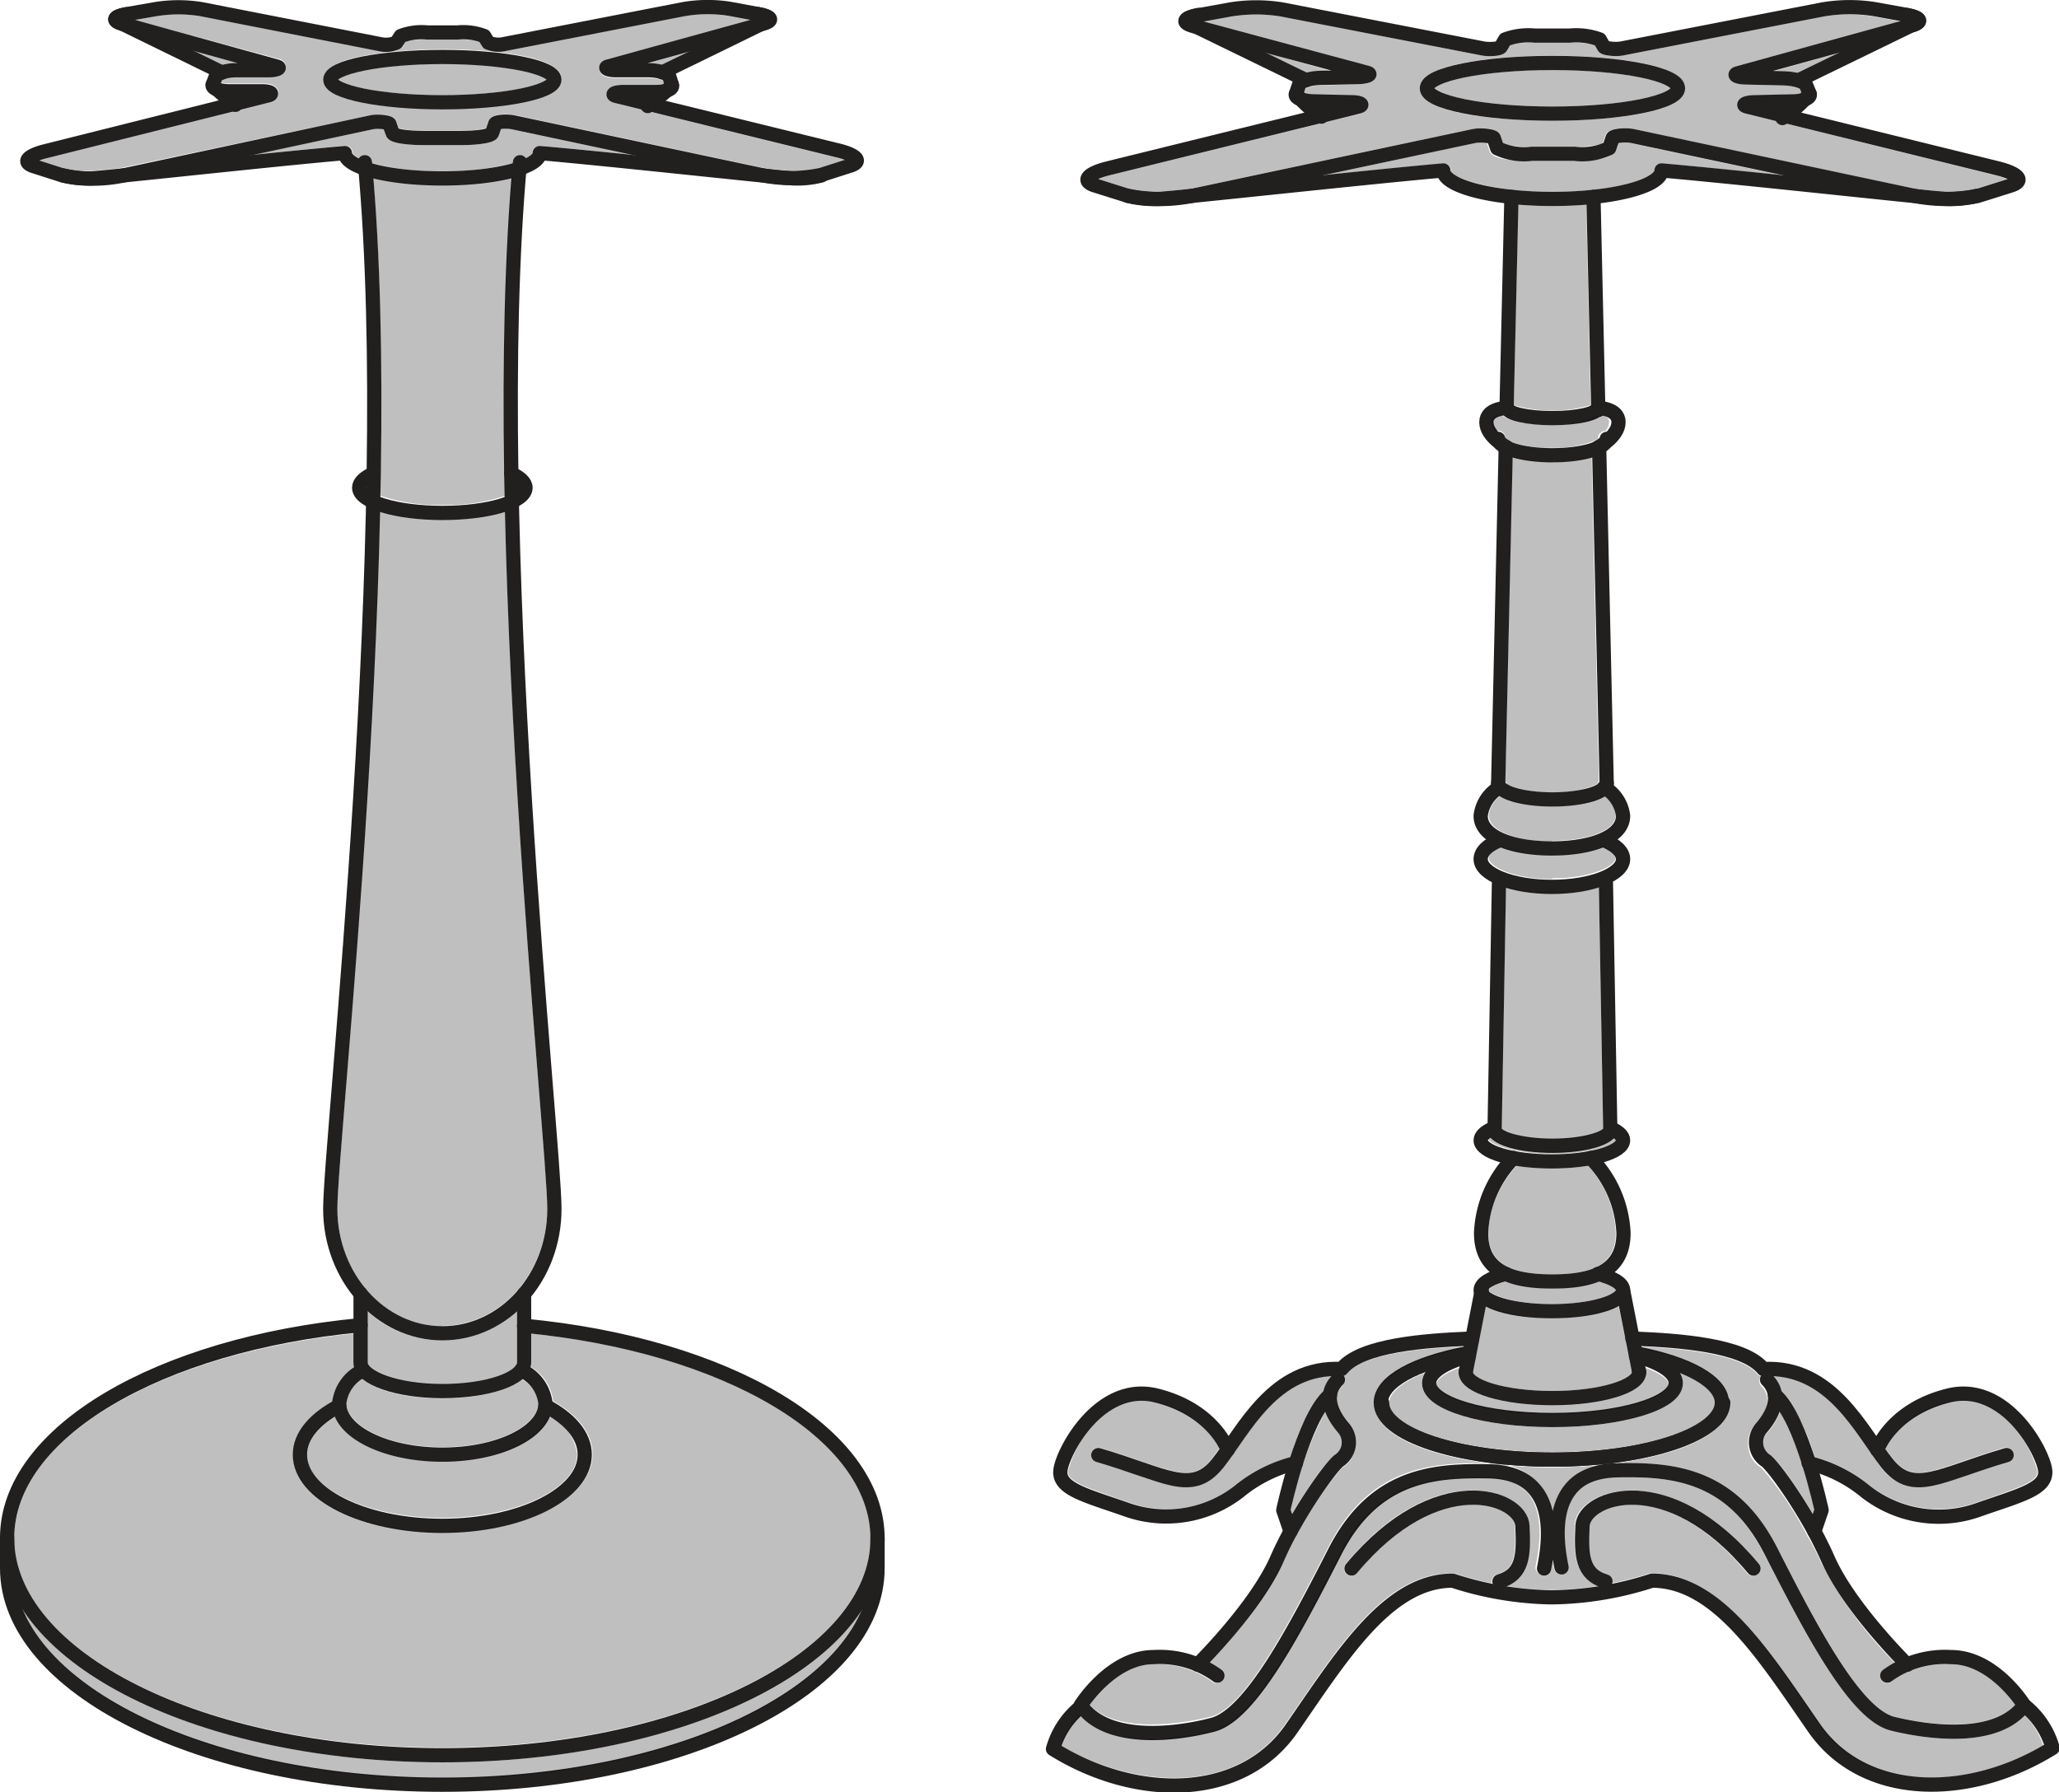 <svg xmlns="http://www.w3.org/2000/svg" viewBox="0 0 144.58 125.87"><defs><style>.cls-1{fill:none;stroke:#221f1f;stroke-linecap:round;stroke-linejoin:round;}.cls-2{fill:currentColor;opacity:0.25;}</style></defs><title>podstole_cl</title><g id="Layer_2" data-name="Layer 2"><g id="Layer_1-2" data-name="Layer 1"><path style="fill:none;stroke:#221f1f;stroke-linecap:round;stroke-linejoin:round;" d="M36.8,93.1c14.14,1.33,24.82,7.52,24.82,14.94,0,8.41-13.68,15.22-30.56,15.22S.5,116.45.5,108c0-7.42,10.68-13.61,24.82-14.94"/><path style="fill:none;stroke:#221f1f;stroke-linecap:round;stroke-linejoin:round;" d="M38.3,98.72c1.71.89,2.76,2.1,2.76,3.43,0,2.75-4.48,5-10,5s-10-2.23-10-5c0-1.33,1.05-2.53,2.76-3.43"/><path style="fill:none;stroke:#221f1f;stroke-linecap:round;stroke-linejoin:round;" d="M36.6,96.23a2.88,2.88,0,0,1,1.7,2.32c0,2-3.24,3.6-7.24,3.6s-7.24-1.61-7.24-3.6a2.89,2.89,0,0,1,1.65-2.3"/><path style="fill:none;stroke:#221f1f;stroke-linecap:round;stroke-linejoin:round;" d="M35.9,33.25c.63.29,1,.63,1,1,0,1-2.61,1.77-5.84,1.77s-5.84-.79-5.84-1.77c0-.37.37-.71,1-1"/><ellipse style="fill:none;stroke:#221f1f;stroke-linecap:round;stroke-linejoin:round;" cx="31.06" cy="5.59" rx="7.87" ry="1.59"/><path style="fill:none;stroke:#221f1f;stroke-linecap:round;stroke-linejoin:round;" d="M.5,108v2.12c0,8.4,13.68,15.21,30.56,15.21s30.56-6.81,30.56-15.21V108"/><path style="fill:none;stroke:#221f1f;stroke-linecap:round;stroke-linejoin:round;" d="M25.62,11.39C28,37.2,23.19,80.1,23.19,84.89s3.52,8.74,7.87,8.74,7.87-3.91,7.87-8.74-4.76-47.69-2.42-73.5"/><path style="fill:none;stroke:#221f1f;stroke-linecap:round;stroke-linejoin:round;" d="M48,.64,35.42,3.09A1.85,1.85,0,0,1,34.29,3L34,2.53a4.14,4.14,0,0,0-1.87-.25H30a4.08,4.08,0,0,0-1.86.25L27.83,3a1.85,1.85,0,0,1-1.13.1L14.12.64a10,10,0,0,0-3.19,0L8.86,1c-.92.17-1,.46-.27.67l10.84,3c.35.09,0,.25-.53.26l-2.33,0c-.7,0-1.32.22-1.42.45l-.21.55c-.1.25.39.46,1.11.48l2.37,0c.59,0,.82.19.39.29L3.22,10.61c-1.34.33-1.7.8-.82,1.07l2,.64a10.23,10.23,0,0,0,4.27,0L26.08,8.59c.48-.1,1.22,0,1.27.12l.22.63c.06.2,1,.35,2.17.35h2.64c1.16,0,2.11-.15,2.17-.35l.22-.63c0-.15.79-.22,1.27-.12l17.38,3.69a10.19,10.19,0,0,0,4.26,0l2-.64c.89-.27.52-.74-.81-1.07L43.31,6.75c-.43-.1-.2-.27.39-.29l2.37,0c.72,0,1.21-.23,1.11-.48L47,5.38c-.09-.23-.71-.43-1.42-.45l-2.32,0c-.58,0-.89-.17-.54-.26l10.84-3c.78-.21.65-.5-.27-.67L51.19.61A10,10,0,0,0,48,.64Z"/><path style="fill:none;stroke:#221f1f;stroke-linecap:round;stroke-linejoin:round;" d="M4.44,12.32a6.83,6.83,0,0,0,1.93.21c.62,0,13.14-1.38,17.85-1.78,0,1,3.06,1.78,6.84,1.78s6.84-.8,6.84-1.78c4.72.4,17.23,1.77,17.85,1.78a6.83,6.83,0,0,0,1.93-.21"/><path style="fill:none;stroke:#221f1f;stroke-linecap:round;stroke-linejoin:round;" d="M14.94,5.93c0,.12.75.78,1.59,1.43"/><path style="fill:none;stroke:#221f1f;stroke-linecap:round;stroke-linejoin:round;" d="M8.86,1c-.92.17-1,.46-.27.67l7,3.42"/><path style="fill:none;stroke:#221f1f;stroke-linecap:round;stroke-linejoin:round;" d="M46.51,5.08l7-3.42c.78-.21.65-.5-.27-.67"/><path style="fill:none;stroke:#221f1f;stroke-linecap:round;stroke-linejoin:round;" d="M45.48,7.45c.88-.68,1.75-1.39,1.7-1.52"/><path style="fill:none;stroke:#221f1f;stroke-linecap:round;stroke-linejoin:round;" d="M36.8,90.86v4.83c0,1.13-2.57,2-5.74,2s-5.74-.92-5.74-2V90.86"/><path style="fill:none;stroke:#221f1f;stroke-linecap:round;stroke-linejoin:round;" d="M75.89,119.75S78,116.37,81,116.37a6.89,6.89,0,0,1,4.48,1.3"/><path style="fill:none;stroke:#221f1f;stroke-linecap:round;stroke-linejoin:round;" d="M84.09,116.9s4.07-4,5.57-7.41,4-6.76,4.41-6.95a1.54,1.54,0,0,0,.26-2.27c-.78-.91-1.49-2.28-.39-3.38"/><path style="fill:none;stroke:#221f1f;stroke-linecap:round;stroke-linejoin:round;" d="M90.62,107.54l-.51-1.49s1.37-6.46,3.28-8.1"/><path style="fill:none;stroke:#221f1f;stroke-linecap:round;stroke-linejoin:round;" d="M91,102.74a10,10,0,0,0-4,2A8.33,8.33,0,0,1,79.07,106c-2.86-1-4.74-1.44-4.61-2.73S77.19,97,81.21,98s5,3.81,5,3.81"/><path style="fill:none;stroke:#221f1f;stroke-linecap:round;stroke-linejoin:round;" d="M103.36,94c-3.25.13-7.79.44-9.16,2.14-4.8-.26-6.88,4.35-8.7,6.63s-3.7.77-8.38-.59"/><path style="fill:none;stroke:#221f1f;stroke-linecap:round;stroke-linejoin:round;" d="M105.29,111.05c1.66-.49,1.71-1.85,1.61-3.9s-6-4.21-12,3"/><path style="fill:none;stroke:#221f1f;stroke-linecap:round;stroke-linejoin:round;" d="M109.65,110.07c-.83-4,.14-6.75,3.91-6.82s8,.2,10.78,5.65,5.91,11.5,8.57,12.15,7.34,1.23,9.22-1.3a5.83,5.83,0,0,1,2,3c-5.84,3.64-13.25,3.64-16.76-1.43S120.57,111,116,111a23.55,23.55,0,0,1-7,1.17h-.13A23.53,23.53,0,0,1,102,111c-4.55,0-7.8,5.33-11.31,10.39s-10.91,5.07-16.75,1.43a5.83,5.83,0,0,1,2-3c1.88,2.53,6.56,2,9.22,1.3s5.78-6.69,8.57-12.15,7-5.71,10.78-5.65,4.74,2.8,3.91,6.82"/><path style="fill:none;stroke:#221f1f;stroke-linecap:round;stroke-linejoin:round;" d="M142.13,119.75s-2.08-3.38-5.13-3.38a6.89,6.89,0,0,0-4.48,1.3"/><path style="fill:none;stroke:#221f1f;stroke-linecap:round;stroke-linejoin:round;" d="M133.93,116.9s-4.07-4-5.57-7.41-4-6.76-4.41-6.95a1.54,1.54,0,0,1-.26-2.27c.78-.91,1.49-2.28.39-3.38"/><path style="fill:none;stroke:#221f1f;stroke-linecap:round;stroke-linejoin:round;" d="M127.4,107.54l.51-1.49s-1.37-6.46-3.28-8.1"/><path style="fill:none;stroke:#221f1f;stroke-linecap:round;stroke-linejoin:round;" d="M127,102.74a10,10,0,0,1,4,2A8.33,8.33,0,0,0,139,106c2.86-1,4.74-1.44,4.61-2.73S140.83,97,136.81,98s-5,3.81-5,3.81"/><path style="fill:none;stroke:#221f1f;stroke-linecap:round;stroke-linejoin:round;" d="M114.63,94c3.25.13,7.82.44,9.19,2.14,4.8-.26,6.88,4.35,8.7,6.63s3.7.77,8.38-.59"/><path style="fill:none;stroke:#221f1f;stroke-linecap:round;stroke-linejoin:round;" d="M112.73,111.05c-1.66-.49-1.71-1.85-1.61-3.9s6-4.21,12,3"/><path style="fill:none;stroke:#221f1f;stroke-linecap:round;stroke-linejoin:round;" d="M121,98.5c0,2.2-5.35,4-11.95,4s-12-1.77-12-4"/><path style="fill:none;stroke:#221f1f;stroke-linecap:round;stroke-linejoin:round;" d="M114.91,95.05c3.61.68,6,2,6,3.45,0,2.2-5.35,4-11.95,4s-12-1.77-12-4c0-1.48,2.44-2.77,6-3.45"/><path style="fill:none;stroke:#221f1f;stroke-linecap:round;stroke-linejoin:round;" d="M114.88,95.22c1.71.47,2.79,1.15,2.79,1.91,0,1.43-3.88,2.59-8.66,2.59s-8.66-1.16-8.66-2.59c0-.76,1.08-1.44,2.79-1.91"/><path style="fill:none;stroke:#221f1f;stroke-linecap:round;stroke-linejoin:round;" d="M115.1,96.36c0,1-2.72,1.82-6.09,1.82s-6.09-.81-6.09-1.82"/><path style="fill:none;stroke:#221f1f;stroke-linecap:round;stroke-linejoin:round;" d="M112.21,89.46c1.08.28,1.76.68,1.76,1.14,0,.82-2.22,1.48-5,1.48s-5-.66-5-1.48c0-.46.68-.86,1.76-1.14"/><path style="fill:none;stroke:#221f1f;stroke-linecap:round;stroke-linejoin:round;" d="M113.12,79.24c.53.24.85.53.85.84,0,.82-2.22,1.48-5,1.48s-5-.66-5-1.48c0-.31.31-.59.84-.83"/><path style="fill:none;stroke:#221f1f;stroke-linecap:round;stroke-linejoin:round;" d="M113.14,79.23c0,.68-1.85,1.23-4.13,1.23s-4.13-.55-4.13-1.23"/><path style="fill:none;stroke:#221f1f;stroke-linecap:round;stroke-linejoin:round;" d="M112.63,59c.83.35,1.34.81,1.34,1.33,0,1.07-2.22,1.95-5,1.95s-5-.88-5-1.95c0-.52.51-1,1.34-1.33"/><path style="fill:none;stroke:#221f1f;stroke-linecap:round;stroke-linejoin:round;" d="M112.82,55c0,.63-1.7,1.14-3.81,1.14s-3.81-.51-3.81-1.14"/><path style="fill:none;stroke:#221f1f;stroke-linecap:round;stroke-linejoin:round;" d="M112.82,30.82c0,.64-1.7,1.15-3.81,1.15s-3.81-.51-3.81-1.15"/><path style="fill:none;stroke:#221f1f;stroke-linecap:round;stroke-linejoin:round;" d="M112.18,28.65c0,.39-1.42.71-3.17.71s-3.17-.32-3.17-.71"/><path style="fill:none;stroke:#221f1f;stroke-linecap:round;stroke-linejoin:round;" d="M112.64,55.29a2.66,2.66,0,0,1,1.33,2c0,1.48-2.22,2.29-5,2.29s-5-.81-5-2.29a2.66,2.66,0,0,1,1.33-2"/><path style="fill:none;stroke:#221f1f;stroke-linecap:round;stroke-linejoin:round;" d="M111.69,81.32A8,8,0,0,1,114,86.59c0,2.74-2.22,3.4-5,3.4s-5-.66-5-3.4a8,8,0,0,1,2.28-5.27"/><line style="fill:none;stroke:#221f1f;stroke-linecap:round;stroke-linejoin:round;" x1="105.26" y1="61.71" x2="104.95" y2="79.23"/><line style="fill:none;stroke:#221f1f;stroke-linecap:round;stroke-linejoin:round;" x1="105.73" y1="31.44" x2="105.2" y2="55.04"/><line style="fill:none;stroke:#221f1f;stroke-linecap:round;stroke-linejoin:round;" x1="106.13" y1="13.83" x2="105.79" y2="28.65"/><line style="fill:none;stroke:#221f1f;stroke-linecap:round;stroke-linejoin:round;" x1="112.76" y1="61.71" x2="113.07" y2="79.23"/><line style="fill:none;stroke:#221f1f;stroke-linecap:round;stroke-linejoin:round;" x1="112.29" y1="31.44" x2="112.82" y2="55.04"/><line style="fill:none;stroke:#221f1f;stroke-linecap:round;stroke-linejoin:round;" x1="111.89" y1="13.83" x2="112.23" y2="28.79"/><line style="fill:none;stroke:#221f1f;stroke-linecap:round;stroke-linejoin:round;" x1="102.92" y1="96.36" x2="104.05" y2="90.6"/><line style="fill:none;stroke:#221f1f;stroke-linecap:round;stroke-linejoin:round;" x1="113.97" y1="90.6" x2="115.1" y2="96.36"/><path style="fill:none;stroke:#221f1f;stroke-linecap:round;stroke-linejoin:round;" d="M105.84,28.65s-1.47,0-1.47,1,1.44,1.77,1.44,1.77"/><path style="fill:none;stroke:#221f1f;stroke-linecap:round;stroke-linejoin:round;" d="M112.18,28.65s1.47,0,1.47,1-1.44,1.77-1.44,1.77"/><ellipse style="fill:none;stroke:#221f1f;stroke-linecap:round;stroke-linejoin:round;" cx="109.01" cy="6.2" rx="8.82" ry="1.78"/><path style="fill:none;stroke:#221f1f;stroke-linecap:round;stroke-linejoin:round;" d="M128,.66,113.9,3.4c-.46.09-1.19,0-1.27-.11l-.3-.52a4.77,4.77,0,0,0-2.09-.27h-2.47a4.75,4.75,0,0,0-2.08.27l-.3.52c-.08.14-.81.2-1.27.11L90,.66a11.32,11.32,0,0,0-3.58,0l-2.32.42c-1,.19-1.17.51-.3.75L96,5.11c.39.11,0,.28-.6.3l-2.6.06c-.79,0-1.49.23-1.59.5L91,6.59c-.11.27.43.51,1.24.53l2.66.06c.66,0,.92.21.44.32L77.81,11.82c-1.49.37-1.9.9-.91,1.21l2.29.72A11.52,11.52,0,0,0,84,13.69l19.46-4.13c.54-.11,1.37,0,1.43.14l.24.71a4.49,4.49,0,0,0,2.43.39h3a4.49,4.49,0,0,0,2.43-.39l.24-.71c.06-.17.89-.25,1.43-.14l19.46,4.13a11.52,11.52,0,0,0,4.78.06l2.29-.72c1-.31.58-.84-.92-1.21L122.73,7.5c-.48-.11-.22-.3.44-.32l2.66-.06c.8,0,1.35-.26,1.24-.53L126.83,6c-.1-.27-.8-.48-1.59-.5l-2.6-.06c-.65,0-1-.19-.6-.3L134.18,1.8c.87-.24.73-.56-.3-.75L131.56.63A11.32,11.32,0,0,0,128,.66Z"/><path style="fill:none;stroke:#221f1f;stroke-linecap:round;stroke-linejoin:round;" d="M79.19,13.75a7.66,7.66,0,0,0,2.16.22c.69,0,14.71-1.54,20-2,0,1.1,3.43,2,7.66,2s7.66-.89,7.66-2c5.28.45,19.31,2,20,2a7.66,7.66,0,0,0,2.16-.22"/><path style="fill:none;stroke:#221f1f;stroke-linecap:round;stroke-linejoin:round;" d="M91,6.59a8,8,0,0,0,1.78,1.6"/><path style="fill:none;stroke:#221f1f;stroke-linecap:round;stroke-linejoin:round;" d="M84.14,1.05c-1,.19-1.17.51-.3.75l7.87,3.83"/><path style="fill:none;stroke:#221f1f;stroke-linecap:round;stroke-linejoin:round;" d="M126.31,5.63l7.87-3.83c.87-.24.73-.56-.3-.75"/><path style="fill:none;stroke:#221f1f;stroke-linecap:round;stroke-linejoin:round;" d="M125.16,8.29a8.71,8.71,0,0,0,1.91-1.7"/><path style="fill:currentColor;opacity:0.25;" d="M45.56,4.43a5,5,0,0,1,.9.12l2-1-3.22.88Zm81.86,97.89a10.37,10.37,0,0,1,3.93,2.05,7.9,7.9,0,0,0,7.43,1.14l1.28-.45c2-.7,3.07-1.1,3-1.76a7.71,7.71,0,0,0-2.83-4.14,3.92,3.92,0,0,0-3.31-.73,6.56,6.56,0,0,0-4.56,3.26c.19.26.37.51.55.74,1.13,1.42,2.11,1.17,5,.15.82-.28,1.74-.6,2.82-.91a.49.49,0,0,1,.62.34.51.51,0,0,1-.34.62c-1.06.31-2,.62-2.77.9a11.86,11.86,0,0,1-3.55.88,3.12,3.12,0,0,1-2.59-1.36c-.22-.27-.44-.58-.67-.91a.41.41,0,0,1-.14-.2l-.24-.34c-1.5-2.17-3.34-4.83-6.59-5a2.27,2.27,0,0,1,.59,1.08A12.54,12.54,0,0,1,127.42,102.32Zm-3.59-.82a.9.9,0,0,0,.32.58c.48.21,1.85,2,3.14,4.24l.1-.3A26,26,0,0,0,125,99.13a4.89,4.89,0,0,1-.88,1.46A1,1,0,0,0,123.83,101.5ZM31.06,123.76c-13.76,0-25.45-4.55-29.52-10.84,2.65,6.8,14.88,12,29.52,12s26.87-5.15,29.52-12C56.52,119.21,44.82,123.76,31.06,123.76ZM117.31,6.2c-.39-.48-3.35-1.29-8.3-1.29-5.1,0-8.09.85-8.32,1.33.23.39,3.22,1.24,8.32,1.24C114,7.48,116.92,6.68,117.31,6.2Zm-11.17,7.13h0a27,27,0,0,0,2.87.14,27,27,0,0,0,2.87-.14h0c2.84-.3,4.29-1,4.29-1.35a.46.46,0,0,1,.17-.36.48.48,0,0,1,.38-.13c2,.16,5.11.48,8.34.81l-10.57-2.25a2.79,2.79,0,0,0-.91,0l-.18.53c-.07.19-.25.73-2.91.73h-3c-2.66,0-2.84-.53-2.91-.73l-.18-.53a2.79,2.79,0,0,0-.91,0L93,12.3c3.23-.33,6.39-.65,8.34-.81a.48.48,0,0,1,.38.13.46.46,0,0,1,.17.36c0,.35,1.45,1,4.29,1.35ZM36.19,96l0,0a.45.45,0,0,0,.09-.24V92.08a7.72,7.72,0,0,1-10.48,0v3.61c0,.62,2.09,1.55,5.24,1.55C33.8,97.24,35.73,96.54,36.19,96ZM105.33,9.54l.19.56a7.47,7.47,0,0,0,2,.2h3a7.47,7.47,0,0,0,2-.2l.19-.56c.15-.43.76-.53,1.26-.53a4.77,4.77,0,0,1,.74.06l19.47,4.13.36.07c1.14.12,1.94.19,2.13.2h.14a7.49,7.49,0,0,0,1.89-.2l2.22-.69a4.69,4.69,0,0,0-.81-.27L125.45,8.69a.53.53,0,0,1-.29.1.51.51,0,0,1-.4-.2l0-.08L122.61,8c-.61-.15-.64-.53-.62-.69.06-.59.89-.61,1.17-.62l2.65-.06a2.93,2.93,0,0,0,.7-.1l-.15-.37A3.86,3.86,0,0,0,125.23,6l-2.6-.06c-.51,0-1.19-.09-1.25-.63,0-.11,0-.5.53-.65l11.55-3.15-2-.36a10.71,10.71,0,0,0-3.39,0L114,3.89s-1.46.23-1.79-.35l-.24-.4A7.47,7.47,0,0,0,110.24,3h-2.47a7.62,7.62,0,0,0-1.72.14l-.23.4c-.33.58-1.78.35-1.79.35L89.94,1.15a10.71,10.71,0,0,0-3.39,0l-2,.36L96.11,4.63c.55.15.55.54.53.65-.06.54-.74.61-1.25.63L92.79,6a2.38,2.38,0,0,0-1.18.25l-.1.3a2.85,2.85,0,0,0,.7.1l2.65.06c.27,0,1.11,0,1.17.62,0,.16,0,.54-.62.69L93,8.58a.52.52,0,0,1-.28.11l-.06,0L77.93,12.31a4.69,4.69,0,0,0-.81.27l2.22.69a7.49,7.49,0,0,0,1.89.2h.14c.19,0,1-.08,2.13-.2l.36-.07,19.47-4.13S105.07,8.77,105.33,9.54ZM99.69,6.2c0-2.22,8.37-2.29,9.32-2.29s9.32.07,9.32,2.29S110,8.48,109,8.48,99.69,8.42,99.69,6.2ZM92.77,5l.72,0L88.84,3.68,91.75,5.1A4.64,4.64,0,0,1,92.77,5ZM37.3,93.65v2a1.49,1.49,0,0,1,0,.36,3.17,3.17,0,0,1,1.54,2.38c1.78,1,2.77,2.31,2.77,3.72,0,3.07-4.61,5.48-10.5,5.48s-10.5-2.41-10.5-5.48c0-1.41,1-2.72,2.77-3.72a3.16,3.16,0,0,1,1.55-2.38,1.13,1.13,0,0,1-.06-.36v-2C11,95.09,1,101.1,1,108c0,8.12,13.49,14.72,30.06,14.72s30.06-6.6,30.06-14.72C61.12,101.1,51.14,95.09,37.3,93.65ZM27.83,8.55,28,9a6.75,6.75,0,0,0,1.75.17h2.64A6.75,6.75,0,0,0,34.13,9l.17-.47c.14-.42.7-.51,1.17-.51a4.32,4.32,0,0,1,.68.06l17.37,3.69.33.06c1,.1,1.73.17,1.89.17h.2a6,6,0,0,0,1.59-.17l1.84-.58-.58-.18L45.73,7.87a.57.57,0,0,1-.25.08.5.5,0,0,1-.4-.19l0-.06-1.86-.46c-.59-.15-.62-.52-.6-.67.06-.58.84-.6,1.1-.61l2.37,0a2.75,2.75,0,0,0,.55-.07l-.1-.26h0a.55.55,0,0,1-.22-.06,3.92,3.92,0,0,0-.75-.09l-2.33,0c-.27,0-1.09,0-1.16-.6a.6.6,0,0,1,.51-.65L52.64,1.39,51.1,1.11a9.5,9.5,0,0,0-3,0L35.52,3.58s-1.34.22-1.66-.34l-.2-.34a7,7,0,0,0-1.5-.12H30a7.07,7.07,0,0,0-1.5.12l-.2.34c-.31.56-1.64.34-1.66.34L14,1.13a9.22,9.22,0,0,0-3,0l-1.54.28L19.56,4.13a.59.59,0,0,1,.51.65c-.07.57-.89.59-1.16.6l-2.32,0a2.19,2.19,0,0,0-1,.22l-.07.19a2.77,2.77,0,0,0,.56.07l2.37,0c.26,0,1,0,1.1.61,0,.15,0,.52-.6.67l-2.13.53a.58.58,0,0,1-.27.09l-.05,0L3.34,11.09l-.59.18,1.84.58h0A6.64,6.64,0,0,0,6.28,12h.1c.16,0,.87-.07,1.89-.17l.33-.06L26,8.1S27.57,7.81,27.83,8.55Zm-5.14-3c0-2,7.51-2.1,8.37-2.1s8.37.06,8.37,2.1-7.51,2.09-8.37,2.09S22.69,7.62,22.69,5.59Zm.83,93.88a3.41,3.41,0,0,0-2,2.68c0,2.43,4.35,4.48,9.5,4.48s9.5-2,9.5-4.48a3.43,3.43,0,0,0-2-2.68c-.77,1.84-3.81,3.18-7.55,3.18S24.29,101.31,23.52,99.47Zm-7-95h.27l-3.24-.89,2.07,1A5.05,5.05,0,0,1,16.56,4.43Zm9.56,6.92v.1a18.57,18.57,0,0,0,4.94.58A18.57,18.57,0,0,0,36,11.45a.34.34,0,0,1,0-.1.49.49,0,0,1,.54-.45.47.47,0,0,1,.37.23c.29-.14.46-.27.48-.38a.52.52,0,0,1,.16-.37.58.58,0,0,1,.38-.13c1.55.13,3.94.37,6.47.63l-8.47-1.8a2.17,2.17,0,0,0-.76,0L35,9.5c-.07.21-.24.69-2.65.69H29.74c-2.41,0-2.57-.48-2.65-.69L27,9.07a2.22,2.22,0,0,0-.77,0l-8.46,1.8c2.52-.26,4.91-.5,6.46-.63a.57.57,0,0,1,.38.13.52.52,0,0,1,.16.37c0,.11.19.24.48.38a.47.47,0,0,1,.37-.23A.51.51,0,0,1,26.12,11.35ZM38.39,5.59c-.44-.41-2.9-1.1-7.33-1.1s-6.89.69-7.33,1.1c.44.4,2.9,1.09,7.33,1.09S38,6,38.39,5.59ZM31.06,13a21.69,21.69,0,0,1-4.85-.51c.51,6.23.62,13.38.51,20.71v0l0,1.62a12.83,12.83,0,0,0,4.37.64,12.83,12.83,0,0,0,4.37-.64c0-.54,0-1.07,0-1.61,0,0,0,0,0-.05-.12-7.33,0-14.48.5-20.7A21.69,21.69,0,0,1,31.06,13Zm5.6,83.85c-1.07.9-3.34,1.36-5.6,1.36s-4.53-.46-5.6-1.36a2.21,2.21,0,0,0-1.14,1.67c0,1.5,2.71,3.1,6.74,3.1s6.74-1.6,6.74-3.1A2.19,2.19,0,0,0,36.66,96.88Zm-5.6-3.75c4.06,0,7.37-3.7,7.37-8.24,0-1.07-.25-4.2-.6-8.54-.75-9.32-2-25-2.37-40.41a15.23,15.23,0,0,1-4.4.58,15.28,15.28,0,0,1-4.4-.58C26.31,51.3,25,67,24.29,76.35c-.35,4.33-.6,7.47-.6,8.54C23.69,89.43,27,93.13,31.06,93.13ZM125.25,5a4.57,4.57,0,0,1,1,.13l2.91-1.41L124.53,5ZM109,91.58c2.89,0,4.38-.72,4.46-1,0,0-.29-.34-1.22-.6a10.75,10.75,0,0,1-6.48,0c-.93.26-1.2.55-1.22.62C104.63,90.86,106.12,91.58,109,91.58Zm-6.58,4.85a.17.17,0,0,1,0-.07.09.09,0,0,1,0,0s0,0,0,0l.07-.31c-1.12.41-1.64.87-1.64,1.17,0,.86,3.18,2.1,8.16,2.1s8.16-1.24,8.16-2.1c0-.3-.52-.76-1.64-1.17l.06.31s0,0,0,0a.09.09,0,0,1,0,0,.17.17,0,0,1,0,.07v0c-.16,1.52-3.48,2.21-6.58,2.21s-6.42-.69-6.58-2.21Zm4.18-82.06-.31,14.08s0,0,0,0h0a9.78,9.78,0,0,0,5.4,0h0s0,0,0,0l-.31-14.08c-.79.07-1.6.1-2.4.1S107.4,14.44,106.61,14.37ZM92.94,97.69a2.27,2.27,0,0,1,.59-1.08c-3.23.16-5.09,2.82-6.59,5l-.24.34a.41.41,0,0,1-.14.2c-.23.33-.45.64-.67.91a3.12,3.12,0,0,1-2.59,1.36,11.86,11.86,0,0,1-3.55-.88c-.8-.28-1.71-.59-2.77-.9a.51.51,0,0,1-.34-.62.49.49,0,0,1,.62-.34c1.08.31,2,.63,2.82.91,2.92,1,3.9,1.27,5-.15.18-.23.36-.48.55-.75a6.53,6.53,0,0,0-4.56-3.25,3.92,3.92,0,0,0-3.31.73A7.71,7.71,0,0,0,75,103.3c-.07.66,1,1.06,3,1.76l1.28.45a7.9,7.9,0,0,0,7.43-1.14,10.37,10.37,0,0,1,3.93-2.05A12.54,12.54,0,0,1,92.94,97.69ZM109,100.22c-4.55,0-9.16-1.06-9.16-3.1a1.38,1.38,0,0,1,.2-.7c-1.69.67-2.49,1.45-2.49,2.08,0,1.64,4.7,3.47,11.45,3.47s11.45-1.83,11.45-3.47c0-.63-.8-1.41-2.49-2.08a1.38,1.38,0,0,1,.2.7C118.17,99.16,113.56,100.22,109,100.22Zm23.78,21.31c-2.91-.71-6.09-6.92-8.9-12.4-2.6-5.08-6.37-5.45-10.33-5.38a3.65,3.65,0,0,0-2.92,1.16c-.82,1-1,2.72-.5,5.06a.5.5,0,1,1-1,.2c-.06-.28-.11-.56-.15-.82,0,.26-.09.54-.15.82a.5.5,0,1,1-1-.2c.49-2.34.32-4-.5-5.06a3.67,3.67,0,0,0-2.92-1.16c-3.95-.06-7.73.29-10.33,5.38-2.81,5.48-6,11.69-8.9,12.4-2.09.52-7,1.38-9.4-1.08a5.46,5.46,0,0,0-1.3,2.13c5.13,3,12.28,3.53,15.75-1.49l.86-1.24c3.3-4.82,6.42-9.37,10.86-9.37a.45.45,0,0,1,.16,0,21.73,21.73,0,0,0,2.66.7s0,0,0,0a.49.49,0,0,1,.34-.62c1.19-.35,1.36-1.16,1.25-3.4,0-.4-.47-.94-1.43-1.26-2.23-.74-5.94.07-9.67,4.58a.5.5,0,0,1-.7.07.5.5,0,0,1-.07-.71c4-4.9,8.21-5.74,10.75-4.89,1.27.42,2.08,1.25,2.12,2.17.08,1.66.14,3.51-1.62,4.25a19.48,19.48,0,0,0,3.16.27h.13a19.51,19.51,0,0,0,3.17-.27c-1.76-.74-1.7-2.59-1.62-4.25,0-.92.85-1.75,2.12-2.17,2.54-.85,6.7,0,10.75,4.89a.5.5,0,1,1-.77.64c-3.73-4.51-7.44-5.32-9.67-4.58-1,.32-1.41.86-1.43,1.26-.11,2.24.06,3,1.25,3.4a.5.5,0,0,1,.34.62l0,0a22.26,22.26,0,0,0,2.67-.7.45.45,0,0,1,.16,0c4.44,0,7.56,4.55,10.86,9.37l.86,1.24c3.47,5,10.62,4.51,15.75,1.49a5.46,5.46,0,0,0-1.3-2.13C139.83,122.91,134.88,122.05,132.79,121.53ZM90.63,106l.1.3c1.29-2.21,2.66-4,3.15-4.24a1,1,0,0,0,.31-.58,1,1,0,0,0-.24-.91,4.89,4.89,0,0,1-.88-1.46A26,26,0,0,0,90.63,106ZM85,120.56c2.47-.6,5.67-6.86,8.25-11.88,2.86-5.6,7.11-6,11.23-5.93a4.57,4.57,0,0,1,3.69,1.54,4.32,4.32,0,0,1,.85,1.89,4.32,4.32,0,0,1,.85-1.89,4.57,4.57,0,0,1,3.69-1.54c4.1-.07,8.37.33,11.23,5.93,2.58,5,5.78,11.28,8.25,11.88,1.5.37,6.42,1.34,8.47-.85-.57-.79-2.28-2.84-4.5-2.84a6.61,6.61,0,0,0-4.15,1.17.48.48,0,0,1-.7,0,.5.5,0,0,1,0-.7,5.26,5.26,0,0,1,.89-.57,29.07,29.07,0,0,1-5.16-7c-.29-.66-.62-1.31-1-1.93h0a23.39,23.39,0,0,0-3.23-4.78,1.76,1.76,0,0,1-.86-1.22,2,2,0,0,1,.45-1.82c1-1.11,1.09-2,.41-2.7a.5.5,0,0,1,0-.66.54.54,0,0,1-.26-.16c-1.22-1.51-5.82-1.82-8.18-1.93l0,.13c3.93.78,6.19,2.19,6.19,3.88,0,2.91-6.41,4.47-12.45,4.47s-12.45-1.56-12.45-4.47c0-1.69,2.26-3.1,6.19-3.88l0-.13c-2.34.1-7,.42-8.18,1.93a.54.54,0,0,1-.26.16.5.5,0,0,1,0,.66c-.68.68-.54,1.59.41,2.7a2,2,0,0,1,.45,1.82,1.79,1.79,0,0,1-.89,1.24,23.2,23.2,0,0,0-3.2,4.76h0c-.33.63-.66,1.27-1,1.93a29.07,29.07,0,0,1-5.16,7,5.26,5.26,0,0,1,.89.57.51.51,0,0,1,0,.71.5.5,0,0,1-.71,0A6.53,6.53,0,0,0,81,116.87c-2.22,0-3.93,2-4.5,2.84C78.57,121.9,83.49,120.93,85,120.56Zm24-22.88c3.66,0,5.55-.91,5.59-1.31l-.93-4.68a12.64,12.64,0,0,1-9.32,0l-.93,4.68C103.46,96.77,105.35,97.68,109,97.68Zm0-36c2.72,0,4.45-.86,4.45-1.45,0-.24-.34-.54-.86-.79a11,11,0,0,1-7.18,0c-.52.25-.87.55-.87.79C104.55,60.87,106.29,61.73,109,61.73Zm0-2.64c2.58,0,4.45-.75,4.45-1.79a1.91,1.91,0,0,0-.78-1.33,9.84,9.84,0,0,1-7.34,0,1.93,1.93,0,0,0-.79,1.33C104.55,58.34,106.43,59.09,109,59.09Zm0-26.62a10.74,10.74,0,0,1-2.8-.35l-.51,22.8.09.09a.52.52,0,0,1,.06.13,7.38,7.38,0,0,0,3.16.54,6.77,6.77,0,0,0,3.18-.58.36.36,0,0,1,0-.09l.09-.09-.51-22.8A10.74,10.74,0,0,1,109,32.47Zm4.46,47.6a.5.5,0,0,0-.15-.14c-.8.8-2.93,1-4.31,1s-3.51-.23-4.31-1a.61.61,0,0,0-.15.15c.08.26,1.57,1,4.46,1S113.39,80.34,113.47,80.07ZM109,62.73a11.52,11.52,0,0,1-3.26-.45l-.3,17s0,0,0,0A6.82,6.82,0,0,0,109,80a6.57,6.57,0,0,0,3.57-.7,0,0,0,0,0,0,0l-.3-17A11.52,11.52,0,0,1,109,62.73Zm-3.32-31.94A2.67,2.67,0,0,0,106,31s0,0,0,0a8.16,8.16,0,0,0,2.93.44,7.66,7.66,0,0,0,3-.48l.29-.16,0-.06a.47.47,0,0,1,.5-.47h0a1,1,0,0,0,.27-.63.37.37,0,0,0-.1-.28,1,1,0,0,0-.53-.21.5.5,0,0,1-.24.09,7.27,7.27,0,0,1-3.27.58c-.89,0-2.75-.08-3.42-.69a1.23,1.23,0,0,0-.62.23.37.37,0,0,0-.1.28,1,1,0,0,0,.29.65h0A.49.49,0,0,1,105.69,30.79ZM109,89.49c3.12,0,4.45-.87,4.45-2.9a7.46,7.46,0,0,0-1.95-4.73,15.72,15.72,0,0,1-5,0,7.47,7.47,0,0,0-2,4.73C104.55,88.62,105.89,89.49,109,89.49Z"/></g></g></svg>